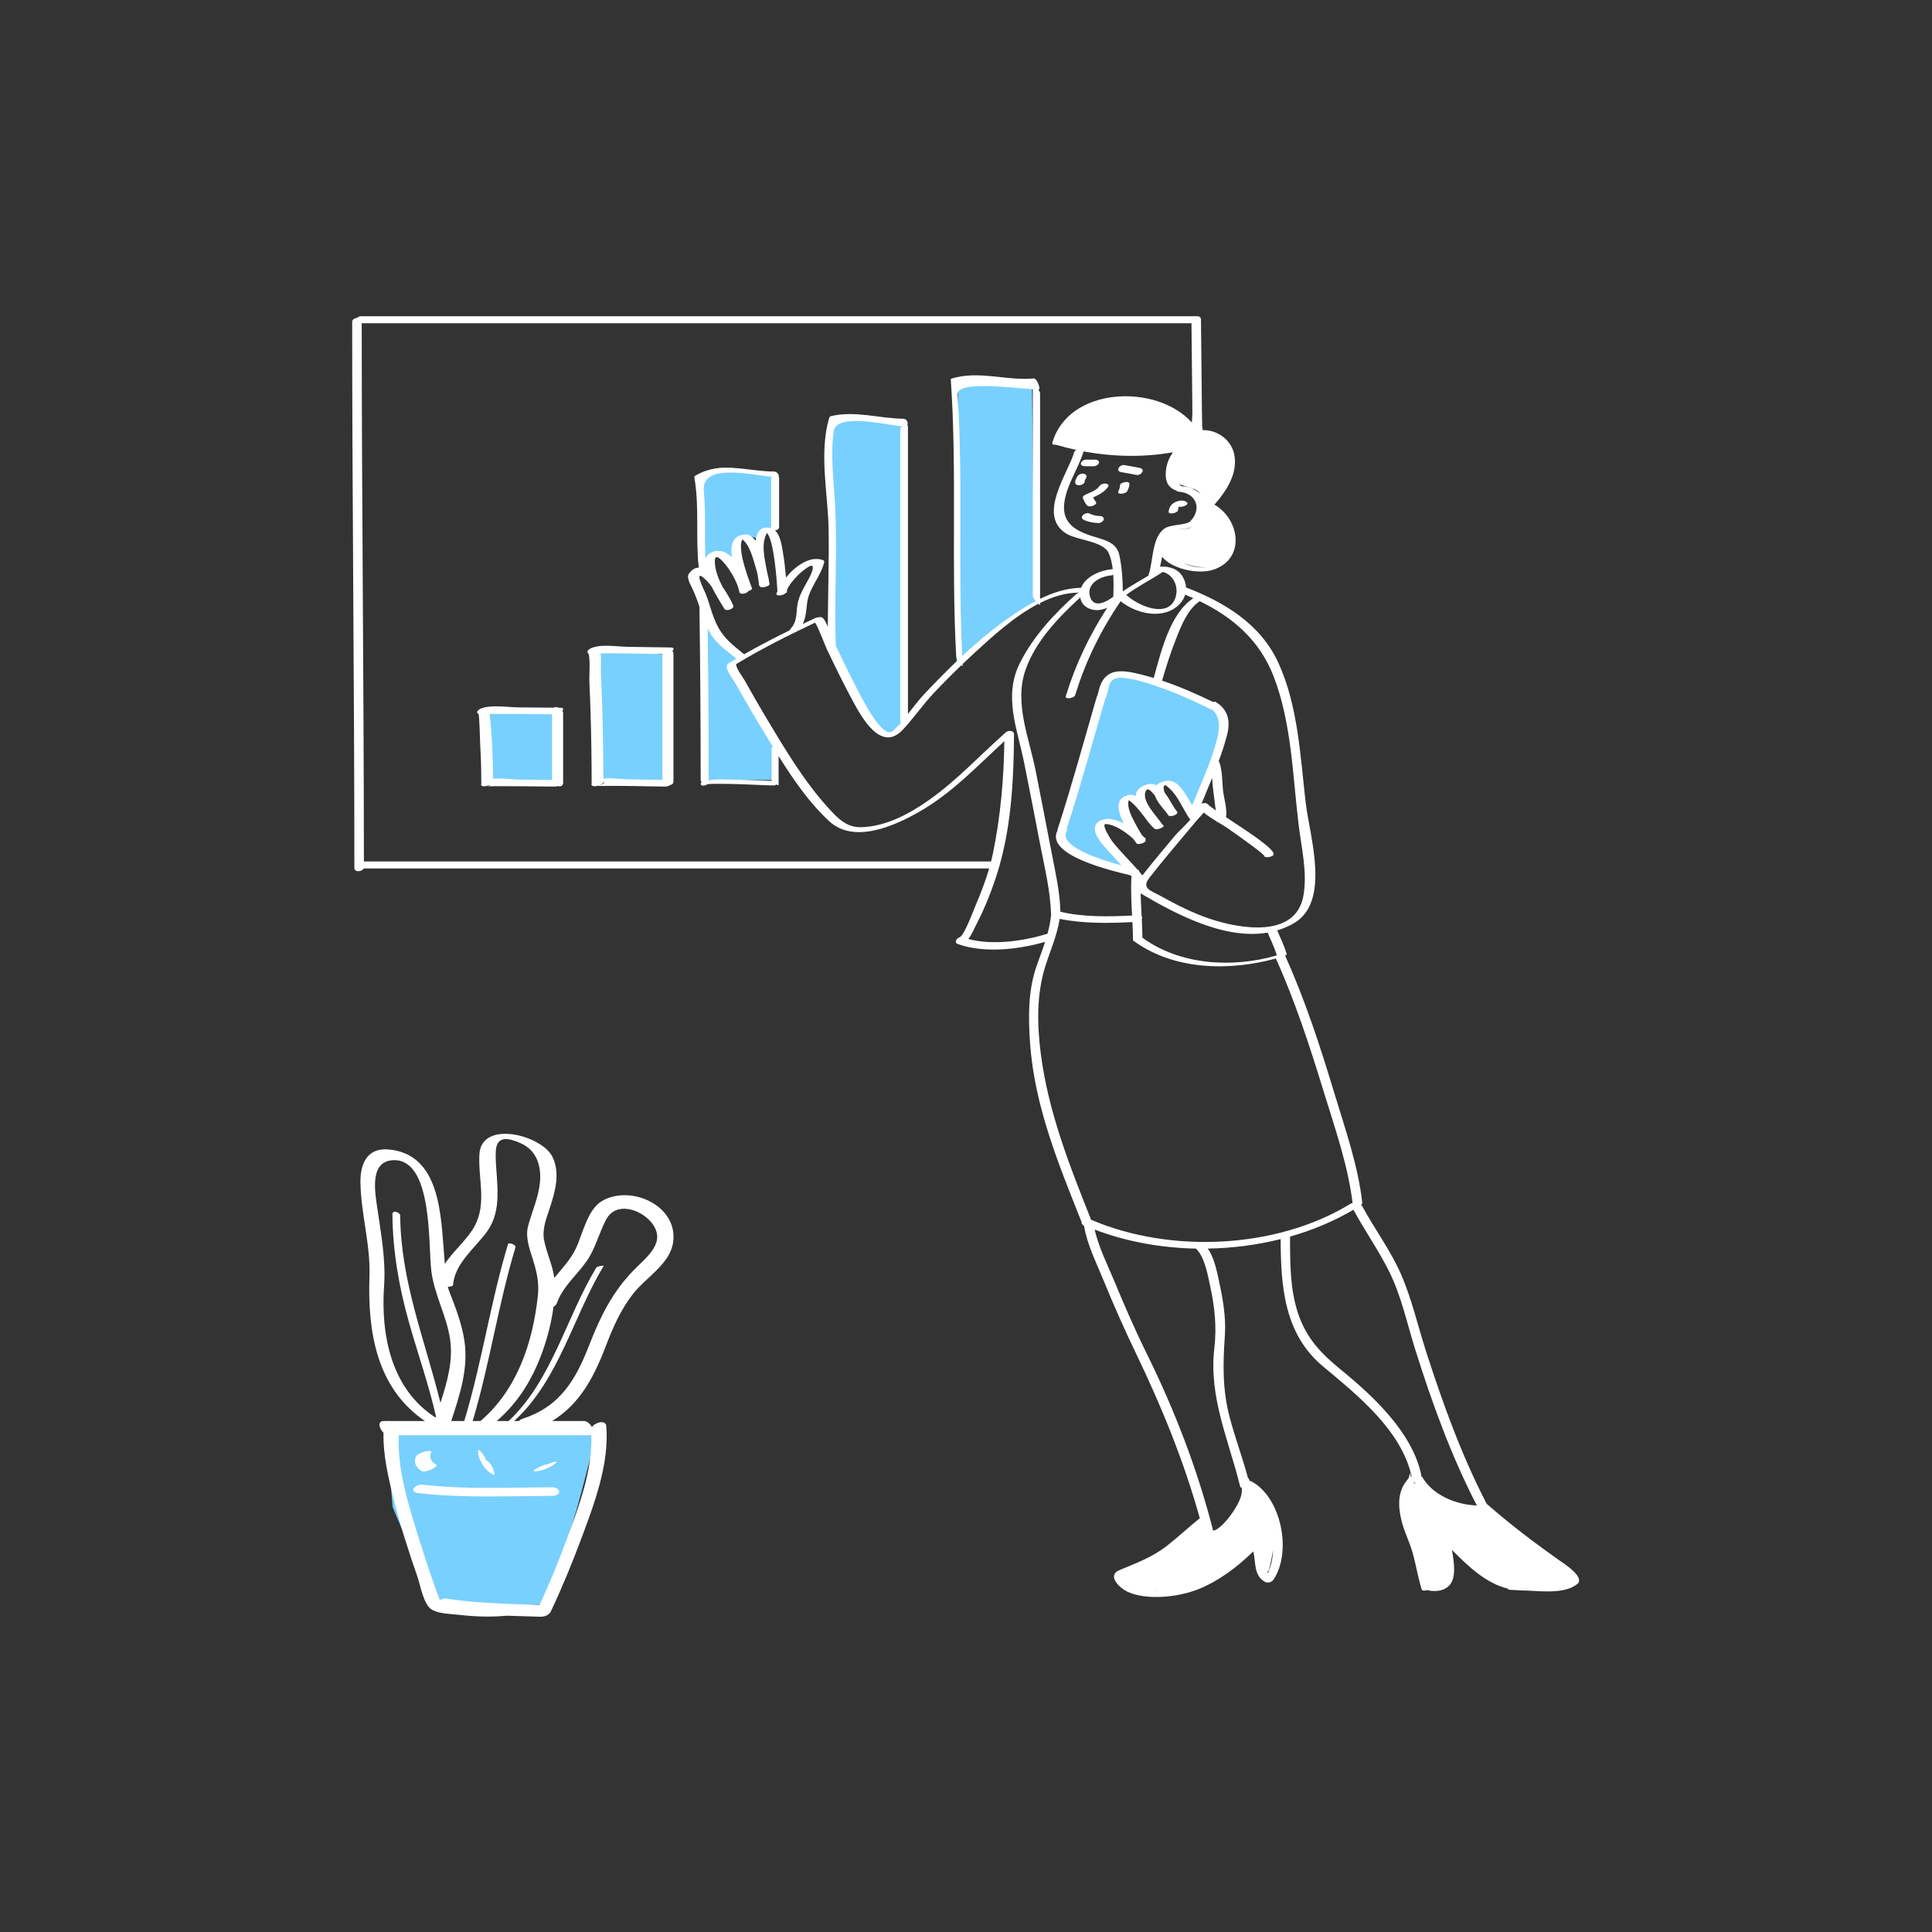 <?xml version="1.0" standalone="no"?>
<svg version="1.1" id="Layer_1" xmlns="http://www.w3.org/2000/svg" xmlns:xlink="http://www.w3.org/1999/xlink" x="0px" y="0px" width="595.28px" height="595.28px" viewBox="0 0 595.28 595.28" enable-background="new 0 0 595.28 595.28" xml:space="preserve">
<rect x="0" y="0" width="595.28" height="595.28" fill="#333333" stroke="none"/>
<path id="color_x5F_2" fill="#78d0fe" d="M118.982,441.342h65c0,0,0,0-5,19s-12,34-12,34l-33,1l-13-31L118.982,441.342z
	 M317.982,118.342l-22.75-0.75l-0.5,86.5c0,0,4-2.5,8-6.75s16.75-11.25,16.75-11.25l-0.75-2L317.982,118.342z M257.732,128.092
	l-1.5,1l-1.75,5.5l1.75,15.5l-1.25,46c0,0,7,15.75,10.5,23s9.25,7.5,9.25,7.5l3.75-5.5l-0.5-90.5L257.732,128.092z M220.732,169.842
	c2.25-1,4.5,3.5,4.5,3.5l1.75-1.75c0,0,0.75-6,2.5-6.5s5.25,1.75,5.25,1.75s0,0,0.5-2.25s3.25-1.25,3.25-1.25l-0.25-16.5
	c0,0-6-1.5-12-2.5s-10,1.5-10,1.5l-1,0.25v27l1.75,0.75C216.982,173.842,218.482,170.842,220.732,169.842z M228.982,203.342
	c0,0-1-0.5-4-2.5s-7.5-8.25-7.75-9l-0.25,48.5h21.25l1.25-12.25l-14.75-23.25L228.982,203.342z M182.232,199.592l1.5,40.5l11.75,0.5
	l11.25-0.25l-0.25-38.5L182.232,199.592z M171.232,242.092v-23l-22-1l0.75,22.25L171.232,242.092z M372.815,216.509l-22.5-7.667
	c0,0-5.833-1-8.333-0.333s-4.833,9-4.833,9s-10,36.167-10.667,39s5,6.333,5,6.333s16.5,5.833,17,6.167s-3.833-4.5-3.833-4.5
	l-4.833-6.333c0,0-0.333-4.667,1.167-5.167s6.667,1.333,6.667,1.333l-1.333-3.167c0,0,0.167-4.667,0.5-5.833
	s4.167,2.333,4.167,2.333s0-4.167,2-5.5s3.167,1.5,3.167,1.5l1.5-1.667c0,0,0,0,2-0.667s7.333,8.667,7.333,8.667l2.667-5.5
	c0,0,6.167-17.167,7.333-20.333S372.815,216.509,372.815,216.509z"></path>
<path id="color_x5F_1" d="M360.071,157.669c0.111-1.257,0.777-2.363,1.938-2.916c1.12-0.534,2.831-0.906,3.792,0.134
	c0.595,0.643-1.78,1.593-2.573,1.172c-0.154,0.372-0.245,0.817-0.277,1.183C362.878,158.077,359.983,158.673,360.071,157.669z
	 M334.486,152.4c-0.305,0.147-1.076,0.615-0.849,1.086c0.377,0.785,0.696,1.585,1.286,2.24c0.755,0.84,3.522-0.249,2.676-1.19
	c-0.347-0.386-0.578-0.816-0.796-1.266c1.756-0.816,3.448-1.635,4.638-3.284c0.423-0.586-0.357-0.968-0.824-0.998
	c-0.713-0.044-1.479,0.243-1.902,0.83C337.717,151.2,335.955,151.691,334.486,152.4z M338.733,158.99
	c-1.077-0.016-2.142-0.326-3.108-0.782c-1.227-0.58-3.342,1.189-1.665,1.981c1.421,0.671,2.965,0.937,4.526,0.961
	c0.641,0.01,1.515-0.495,1.593-1.185C340.166,159.195,339.311,158.999,338.733,158.99z M347.297,151.38
	c0.367-0.728,0.668-1.415,0.688-2.243c0.016-0.64-0.765-0.668-1.247-0.606c-0.425,0.054-1.634,0.37-1.648,0.976
	c-0.016,0.658-0.193,1.241-0.487,1.824C343.98,152.563,346.877,152.212,347.297,151.38z M334.205,148.34
	c0.023-0.449,0.297-0.784,0.505-1.176c0.343-0.647-0.301-1.148-0.884-1.218c-0.712-0.086-1.541,0.233-1.887,0.887
	c-0.298,0.563-0.636,1.069-0.67,1.728C331.192,150.073,334.138,149.65,334.205,148.34z M345.456,145.465
	c1.572,0.262,3.135,0.563,4.698,0.872c1.462,0.289,2.917-1.78,0.988-2.162c-1.563-0.309-3.126-0.609-4.698-0.872
	C344.981,143.059,343.514,145.141,345.456,145.465z M334.357,143.654c0.881,0,1.762,0,2.643,0c0.614,0,1.512-0.464,1.605-1.137
	c0.104-0.748-0.791-0.89-1.323-0.89c-0.881,0-1.762,0-2.643,0c-0.614,0-1.512,0.464-1.605,1.137
	C332.931,143.513,333.825,143.654,334.357,143.654z M485.939,488.101c-4.262,3.352-12.147,1.968-17.123,1.932
	c-0.569-0.004-1.126-0.043-1.678-0.099c-1.325-0.039-2.157-0.092-2.157-0.092l-0.57-0.404c-6.699-1.709-12.129-6.927-17.037-11.883
	c0.43,2.842,1.01,5.724,0.406,8.497c-0.797,3.664-4.329,4.639-7.683,3.978c-0.13-0.025-0.221-0.059-0.296-0.096
	c-0.751,0.232-1.614,0.248-1.755-0.204c-1.178-3.761-1.756-7.644-2.834-11.424c-0.91-3.192-2.459-6.172-3.286-9.378
	c-1.231-4.772-1.453-9.595,2.052-13.389c0.294-1.024,0.503-1.698,0.503-1.698l0.244,1.219c0.075-0.025,0.152-0.048,0.233-0.069
	c-3.09-14.243-16.721-25.146-27.32-33.983c-11.988-9.995-12.994-24.669-13.057-39.22c-7.28,1.82-14.869,2.796-22.455,2.922
	c2.004,2.75,2.825,7.105,3.44,9.888c1.207,5.465,2.22,11.297,1.831,16.917c-0.602,8.687-0.769,16.67,1.479,25.167
	c1.66,6.276,3.946,12.365,5.626,18.633c0.09,0.064,0.171,0.14,0.227,0.24c0.139,0.25,0.258,0.503,0.359,0.759
	c0.174,0.007,0.332,0.04,0.459,0.106c9.251,4.892,12.619,21.792,6.795,30.339c-0.491,0.721-1.712,1.092-2.502,0.67
	c-3.588-1.912-2.87-5.955-3.664-9.406c-0.092,0.077-0.19,0.159-0.296,0.247c-4.889,4.772-10.766,9.116-17.021,11.531
	c-5.872,2.268-15.59,3.423-21.571,0.585c-2.137-1.015-6.449-4.897-2.371-6.61c5.318-2.233,10.091-3.922,14.732-7.565
	c3.438-2.699,6.626-5.685,10.027-8.424c-4.933-17.725-11.789-34.438-19.796-51.068c-3.56-7.392-6.873-14.913-9.979-22.507
	c-2.129-5.208-4.999-10.88-5.881-16.518c-0.205-0.046-0.359-0.141-0.421-0.298c-0.018-0.045-0.036-0.091-0.054-0.136
	c-0.25-0.199-0.322-0.431-0.264-0.664c-7.085-17.8-14.511-35.724-15.895-55.075c-0.573-8.007-0.666-16.302,2.032-23.975
	c0.877-2.495,1.801-4.9,2.589-7.34c-8.207,2.366-18.839,3.57-26.866,0.663c-1.346-0.488-0.326-1.803,0.538-2.093
	c1.398-0.469,4.248-8.229,5.039-10.094c1.54-3.63,2.962-7.312,4.06-11.094c-64.245,0-128.49,0-192.735,0
	c-0.458,1.039-2.857,1.255-2.857-0.142c-0.007-56.112-0.667-112.221-0.674-168.333c0-0.691,0.793-1.134,1.556-1.187
	c0.26-0.284,0.666-0.49,1.181-0.49c85.647,0,171.294-0.009,256.941-0.009c0.098,0,0.186,0.009,0.271,0.02
	c0.766-0.117,1.572,0.148,1.58,0.956c0.091,9.099,0.169,18.198,0.28,27.296c0.021,1.767,0.037,3.535,0.081,5.302
	c0.006,0.227,0.056,0.524,0.083,0.751c0.064,0.132,0.089,0.292,0.061,0.484c-0.016,0.105-0.044,0.194-0.071,0.285
	c4.516-0.149,9.019,2.955,9.869,7.739c1.003,5.656-2.362,10.903-6.151,15.231c7.773,4.495,9.664,16.639-0.27,20.022
	c-4.507,1.535-12.641-0.05-15.857-3.932c-0.19,1.004-0.392,2.005-0.636,2.996c2.703-0.126,5.467,0.585,6.958,3.084
	c0.64,1.073,0.982,2.21,1.043,3.339c11.824,4.529,22.967,11.267,28.438,23.186c6.13,13.356,6.76,28.902,8.454,43.282
	c1.188,10.089,7.806,30.421-3.722,37.033c-1.642,0.942-3.339,1.645-5.072,2.163c1.025,2.414,2.172,4.778,2.941,7.289
	c0.058,0.188-0.228,0.369-0.506,0.498c0,0,0,0.001,0.001,0.002c6.231,13.774,10.921,28.31,15.293,42.763
	c3.254,10.759,7.196,22.009,8.46,33.237c0.04,0.351-0.114,0.658-0.368,0.901c0.165,0.051,0.297,0.133,0.368,0.266
	c3.738,6.961,8.574,13.395,11.792,20.626c3.47,7.8,5.316,16.217,7.935,24.324c5.147,15.934,10.892,31.89,18.628,46.777
	c0.188,0.166,0.38,0.326,0.569,0.491c0.136,0.065,0.237,0.156,0.305,0.264c6.989,6.069,14.294,11.584,21.862,16.913
	C482.019,481.867,488.547,486.05,485.939,488.101z M435.594,456.836c0.159,0.127,0.345,0.273,0.559,0.44
	c-0.143-0.214-0.289-0.426-0.418-0.647C435.688,456.698,435.638,456.766,435.594,456.836z M390.594,287.354
	c-13.201,2.269-28.128-5.586-39.147-12.086c0.06,2.351,0.19,4.698,0.313,7.047c0.192,0.232,0.194,0.552,0.044,0.855
	c0.096,1.911,0.177,3.824,0.191,5.744c11.555,8.464,27.686,9.399,41.191,5.529c0.061-0.074,0.132-0.144,0.216-0.207
	C392.628,291.879,391.56,289.637,390.594,287.354z M345.583,266.663c-1.169-1.244-2.345-2.482-3.459-3.767
	c-1.576-1.816-5.128-5.185-4.769-7.939c0.293-2.245,3.368-2.917,5.242-2.528c1.252,0.26,2.467,0.697,3.641,1.241
	c-1.679-3.303-2.587-6.836,0.171-8.25c1.286-0.66,2.463-0.639,3.555-0.196c0.038-1.309,0.742-2.452,2.561-3.226
	c1.501-0.639,2.737-0.552,3.804-0.043c1.021-1.07,2.9-1.516,4.231-1.358c2.141,0.254,3.65,2.493,4.739,4.142
	c0.723,1.095,1.376,2.235,2.036,3.372c2.739-6.744,5.937-13.524,7.696-20.547c0.896-3.577,0.892-6.551-1.444-8.888
	c-0.163-0.006-0.31-0.034-0.429-0.093c-5.213-2.565-10.547-4.999-16.042-6.9c-2.84-0.983-5.735-1.961-8.701-2.492
	c-2.438-0.437-5.799-1.075-6.642,2.046c-0.31,1.145-0.594,2.295-0.891,3.444c-0.042,0.163-0.151,0.309-0.297,0.438
	c-3.893,13.358-7.553,26.778-11.844,40.017c-0.012,0.036-0.034,0.07-0.054,0.105c0.148,0.173,0.175,0.417-0.009,0.744
	C326.065,260.614,338.194,264.638,345.583,266.663z M362.184,257.296c0.651-0.771,2.898-2.836,4.598-4.765
	c-0.065-0.035-0.123-0.077-0.163-0.134c-2.15-3.064-3.524-6.991-6.354-9.53c-0.354-0.317-0.855-0.797-1.374-1.006
	c-0.022,0.133-0.386,0.405-0.357,0.876c0.027,0.43,0.077,0.846,0.229,1.253c0.023,0.062,0.052,0.121,0.077,0.183
	c1.197,1.571,2.182,3.54,3.207,5.076c0.159,0.2,0.319,0.399,0.479,0.597c0.035,0.043,0.045,0.089,0.045,0.136
	c0.037,0.048,0.073,0.103,0.11,0.149c0.64,0.8-2.144,1.788-2.704,1.087c-0.122-0.152-0.33-0.468-0.597-0.884
	c-1.147-1.362-2.913-3.348-3.552-5.235c-1.139-1.436-2.182-2.357-2.643-1.625c-1.921,3.048,3.255,7.983,4.78,10.324
	c0.021,0.031,0.027,0.062,0.04,0.093c0.158,0.157,0.316,0.305,0.473,0.434c0.555,0.456-2.056,1.576-2.719,1.032
	c-1.7-1.396-2.908-3.447-4.298-5.131c-0.821-0.994-1.653-2.028-2.638-2.869c-0.33-0.282-0.666-0.584-1.045-0.802
	c-0.613,2.158,0.82,4.882,1.771,6.722c0.732,1.417,1.52,2.819,2.399,4.156c0.328,0.284,0.651,0.571,0.962,0.864
	c0.162,0.152,0.131,0.329-0.011,0.501c0.006,0.009,0.013,0.019,0.019,0.027c0.523,0.706-2.26,1.65-2.719,1.032
	c-0.269-0.362-0.624-0.846-1.022-1.412c-2.335-2.062-5.41-4.28-8.386-4.562c-1.783-0.169,1.696,5.099,1.957,5.427
	c2.397,3.021,5.189,5.721,7.732,8.62c0.433,0.135,0.577,0.362,0.527,0.616c0.331,0.388,0.66,0.777,0.98,1.174
	C355.306,265.515,358.726,261.39,362.184,257.296z M374.633,249.715c-0.075-0.427-0.145-0.813-0.174-1.071
	c-0.221-1.954-0.467-3.905-0.728-5.854c-0.123-0.915-0.173-1.995-0.252-3.092c-1.083,2.655-2.2,5.296-3.264,7.936
	c0.523-0.19,1.11-0.265,1.379-0.17c0.011,0.004,0.022,0.008,0.033,0.012c0.233,0.082,0.381,0.183,0.473,0.293
	C372.454,248.164,373.371,248.846,374.633,249.715z M369.661,185.241c-3.586,2.328-5.578,7.271-7.099,11.065
	c-1.753,4.374-3.181,8.856-4.494,13.379c-0.002,0.009-0.008,0.017-0.011,0.025c5.354,1.796,10.558,4.089,15.632,6.541
	c0.386-0.072,0.743-0.07,0.958,0.066c3.75,2.357,4.51,5.805,3.463,9.979c-0.692,2.762-1.594,5.479-2.589,8.172
	c0.018,0.029,0.039,0.055,0.053,0.087c1.131,2.62,0.963,6.667,1.319,9.472c0.25,1.96,1.309,5.502,0.856,7.769
	c6.398,4.21,15.651,10.126,14.593,11.632c-0.614,0.875-3.561,1.01-2.729-0.176c-0.348,0.496-0.364,0.046-1.083-0.545
	c-0.912-0.75-1.854-1.462-2.802-2.164c-2.397-1.772-4.827-3.501-7.267-5.215c-0.934-0.656-2.033-1.311-3.159-1.988
	c-0.248-0.052-0.443-0.158-0.536-0.325c-1.365-0.826-2.727-1.7-3.885-2.661c-0.633,0.835-1.468,1.626-1.913,2.16
	c-3.072,3.689-6.205,7.328-9.254,11.037c-1.89,2.299-3.776,4.603-5.603,6.953c-2.501,3.221,0.483,3.898,3.183,5.39
	c4.965,2.744,10.075,5.391,15.468,7.199c9.361,3.138,26.719,6.152,28.896-7.412c1.15-7.162-0.65-14.358-1.517-21.452
	c-1.845-15.086-2.168-31.591-7.751-45.913C388.051,197.184,379.802,190.172,369.661,185.241z M365.163,183.228
	c-0.292,0.978-0.806,1.913-1.567,2.746c-4.723,5.167-13.333,3.302-18.322-0.739c-6.122,9.026-10.778,18.463-13.996,28.935
	c-0.311,1.012-3.231,1.414-2.902,0.345c3.01-9.794,7.244-18.704,12.758-27.218c-1.331,0.551-2.738,0.838-4.131,0.616
	c-1.905-0.304-3.615-1.43-4.076-3.411c-0.035-0.15-0.043-0.292-0.067-0.438c-6.803,6.206-13.768,13.515-16.855,22.256
	c-3.63,10.278,1.119,21.032,3.115,31.273c1.581,8.108,3.217,16.208,4.744,24.327c1.169,6.214,2.72,12.649,2.862,18.997
	c6.938,1.684,14.886,1.543,22.086,1.172c-0.208-3.891-0.419-7.777-0.217-11.691c0.005-0.097,0.049-0.187,0.115-0.271
	c-0.119-0.141-0.236-0.283-0.356-0.422c-5.126-1.252-26.676-6.125-22.475-13.911c-0.039-0.067-0.052-0.146-0.02-0.244
	c4.397-13.564,8.128-27.318,12.129-41c0.027-0.094,0.089-0.182,0.169-0.265c0.699-2.844,1.229-5.423,4.084-6.828
	c2.564-1.261,6.491-0.328,9.1,0.302c1.388,0.335,2.762,0.724,4.13,1.136c2.247-8.001,5-19.915,12.222-24.58
	C366.859,183.939,366.016,183.579,365.163,183.228z M365.982,162.842c0.41-0.068,0.789-0.241,1.143-0.478
	c-0.35,0.153-0.73,0.285-1.153,0.398c-0.828,0.222-1.787,0.179-2.715,0.227C364.019,163.034,364.934,163.017,365.982,162.842z
	 M361.974,138.156c0.077-0.014,0.154-0.027,0.231-0.041c0.016-0.015,0.027-0.023,0.027-0.023S362.132,138.118,361.974,138.156z
	 M363.277,149.161c0.239,0.265,0.516,0.497,0.837,0.687c0.103-0.014,0.205-0.021,0.299-0.014c0.909,0.077,1.797,0.293,2.63,0.609
	c0.072,0.001,0.136,0.004,0.191,0.009C365.826,150.047,364.347,149.542,363.277,149.161z M367.554,150.651
	c0.918,0.409,1.741,0.951,2.418,1.596c-0.614-0.769-1.363-1.416-2.24-1.655c-0.071-0.02-0.144-0.041-0.215-0.061
	C367.558,150.565,367.569,150.605,367.554,150.651z M333.871,139.079c-1.521,5.002-4.704,9.509-5.751,14.645
	c-1.595,7.82,3.671,10.089,10.125,12c3.183,0.943,5.953,1.924,6.672,5.429c0.743,3.618,1.042,7.352,1.025,11.055
	c2.556-1.752,5.293-3.245,7.944-4.86c-0.022-0.073-0.026-0.155,0.01-0.254c1.487-4.122,0.913-11.516,4.951-14.278
	c1.942-1.328,6.689-0.924,7.946-2.242c0.48-0.503,0.859-1.025,1.153-1.552c0.021-0.089,0.067-0.186,0.145-0.291
	c1.658-3.356-0.301-6.835-4.792-7.215c-0.478-0.041-0.721-0.167-0.803-0.334c-1.822-0.611-3.169-1.966-3.305-4.362
	c-0.134-2.366,0.488-4.85,1.819-6.837c0.116-0.235,0.225-0.441,0.326-0.624C352.36,140.97,342.925,140.757,333.871,139.079z
	 M343.01,177.094c-0.207,0.108-0.443,0.187-0.705,0.209c-3.186,0.282-7.578,2.461-6.482,6.421c1.073,3.875,4.98,1.827,7.208,0.12
	C343.088,181.849,343.161,179.46,343.01,177.094z M358.27,176.218c-3.687,2.456-7.707,4.429-11.264,7.069
	c3.657,3.396,13.033,7.504,15.194,0.777C363.266,180.748,361.532,177.022,358.27,176.218z M371.734,174.737
	c-2.016,0.185-4.283-0.265-6.868-1.148C367.022,174.586,369.532,175.043,371.734,174.737z M305.366,265.428
	c0.2-0.793,0.389-1.59,0.555-2.393c2.348-11.375,3.383-23.056,3.536-34.669c-8.433,7.735-16.163,16.038-26.282,21.795
	c-7.62,4.335-20.016,9.911-27.647,2.899c-6.161-5.662-11.111-12.865-15.631-20.103c0,2.62,0,5.239,0,7.859
	c0.11,0.099,0.095,0.235,0,0.383c0,0.258,0,0.517,0,0.775c0-0.023-0.281-0.109-0.637-0.239c-0.301,0.168-0.644,0.288-0.915,0.282
	c-3.17-0.067-6.339-0.271-9.508-0.369c-2.428-0.075-4.859-0.149-7.289-0.141c-0.855,0.002-1.713,0.001-2.568,0.04
	c-0.494,0.022-0.778,0.04-0.937,0.046c-0.551,0.464-1.767,0.683-2.042,0.216c-0.206-0.351-0.092-0.627,0.231-0.847
	c-0.208-0.125-0.347-0.322-0.347-0.604c-0.005-17.816-0.135-35.633-0.377-53.448c-0.674-1.991-1.364-3.86-2.291-5.797
	c-0.488-1.021-1.768-3.15-0.955-4.327c0.927-1.342,1.968-1.885,3.05-1.886c-1.082-9.277,0.264-18.629-1.39-27.869
	c-0.001-0.144,0.052-0.264,0.16-0.359c7.705-4.769,16.021-1.419,24.419-1.383c0.82,0.004,1.712,0.988,1.351,1.447
	c0.126,0.094,0.205,0.219,0.205,0.382c0,2.56,0,5.121,0,7.681c0,0.012,0,0.024,0,0.037c0,2.561,0,5.121,0,7.681
	c0,0.512-0.641,0.825-1.271,0.888c1.726,1.534,2.162,5.134,2.479,7.009c0.421,2.495,0.698,5.006,0.912,7.524
	c2.938-3.59,7.364-6.713,11.202-5.418c0.294,0.099,0.664,0.266,0.575,0.655c-1.024,4.471-4.712,8.015-5.259,12.56
	c-0.29,2.411-0.396,4.562-1.368,6.526c1.323-0.631,2.647-1.259,3.975-1.879c0.224-0.104,0.597-0.167,0.979-0.187
	c0.353-0.077,0.678-0.094,0.88-0.011c0.05,0.021,0.1,0.057,0.15,0.088c0.184,0.052,0.294,0.13,0.292,0.233
	c0.56,0.559,1.081,1.663,1.528,2.788c-0.104-10.143,0.374-20.283,0.165-30.429c-0.228-11.1-2.971-23.196,0.168-34.069
	c0.074-0.255,0.342-0.537,0.606-0.597c7.53-1.719,14.761,0.715,22.315,0.831c1.067,0.016,1.619,1.439,1.11,2.08
	c0.151,0.002,0.262,0.022,0.262,0.075c0,29.597,0,59.194,0,88.791c1.717-2.173,3.388-4.401,5.27-6.39
	c3.252-3.438,6.588-6.845,10.038-10.132c-0.245-0.432-0.426-0.842-0.439-1.09c-1.583-28.424,0.289-56.923-1.669-85.333
	c-0.02-0.145,0.024-0.263,0.131-0.355c8.422-2.636,16.837,0.707,25.398-0.064c1.077-0.097,2.122,3.3,1.712,3.337
	c-0.094,0.008-0.208,0.013-0.327,0.016c0.333,0.433,0.591,0.877,0.591,1.225c0,21.109,0,42.218,0,63.328
	c4-1.962,8.241-3.326,12.658-3.416c1.303-3.479,5.953-5.405,9.497-5.719c0.086-0.008,0.161-0.006,0.236-0.006
	c-0.22-1.858-0.617-3.632-1.325-5.101c-1.738-3.607-9.825-3.791-13.14-5.954c-8.76-5.715,0.577-18.264,2.601-25.006
	c0.083-0.276,0.341-0.505,0.671-0.677c-2.132-0.454-4.235-0.992-6.305-1.602c-0.679,0.065-1.257-0.104-1.114-0.606
	c4.93-17.257,31.96-18.425,42.987-6.248c0.044-1.154,0.181-2.305,0.172-2.941c-0.117-9.216-0.196-18.434-0.287-27.65
	c-85.22,0-170.44,0.009-255.661,0.009c0.013,55.278,0.65,110.553,0.671,165.831C176.537,265.428,240.952,265.428,305.366,265.428z
	 M296.467,202.125c4.342-4.051,8.879-7.887,13.711-11.295c2.8-1.975,5.797-3.967,8.953-5.636c-0.479-0.544-0.908-1.157-0.908-1.61
	c0-21.223,0-42.446,0-63.669c-6.474-0.388-23.433-2.712-23.16,1.651c0.562,8.981,0.79,17.976,0.833,26.974
	C295.979,166.404,295.61,184.276,296.467,202.125z M263.754,211.614c1.222,2.348,8.149,16.596,11.357,13.598
	c0.801-0.749,1.552-1.553,2.282-2.383c0-30.278,0-60.556,0-90.834c0-0.246,0.321-0.456,0.724-0.61
	c-5.104-0.42-20.451-4.393-21.254,1.578c-1.017,7.552,0.049,15.123,0.444,22.678c0.755,14.44-0.311,28.892,0.229,43.333
	C259.547,203.217,261.585,207.449,263.754,211.614z M226.903,202.959c-2.511-2.057-5.063-3.799-7.086-6.401
	c-0.669-0.861-1.247-1.851-1.757-2.895c0.184,15.456,0.299,30.913,0.303,46.37c0,0.123-0.03,0.234-0.074,0.338
	c2.282-0.315,5.414-0.21,5.707-0.206c4.585,0.059,9.162,0.322,13.744,0.454c0-3.501,0-7.002,0-10.503
	c0,0.021,0.227,0.093,0.523,0.198c-0.97-1.583-1.926-3.16-2.873-4.712c-2.896-4.752-5.715-9.554-8.411-14.424
	c-0.714-1.29-3.103-4.224-3.049-5.781c0.004-0.113,0.049-0.218,0.121-0.316c-0.161-0.141-0.081-0.368,0.465-0.701
	C225.307,203.898,226.105,203.429,226.903,202.959z M218.31,241.044c0.006,0.039,0.005,0.077,0.001,0.114
	C218.317,241.124,218.316,241.085,218.31,241.044z M218.308,241.03c-0.01-0.049-0.028-0.1-0.061-0.156
	C218.278,240.927,218.297,240.979,218.308,241.03z M243.308,194.207c0.021-0.133,0.101-0.288,0.273-0.472
	c2.466-2.632,1.493-5.671,2.421-8.783c0.753-2.526,2.133-4.601,3.343-6.918c0.792-1.516,2.373-5.243-0.781-3.029
	c-0.987,0.693-1.941,1.439-2.782,2.308c-1.285,1.329-2.553,2.756-3.323,4.451c0.011,0.175,0.024,0.349,0.035,0.523
	c0.012,0.203-0.215,0.385-0.543,0.534c-0.758,0.767-3.021,0.96-2.695,0.022c0.079-0.228,0.181-0.468,0.285-0.709
	c-0.228-3.706-1.073-15.582-3.235-17.925c-1.893,3.396-0.708,7.892,0.023,11.93c0.319,1.264,0.595,2.537,0.775,3.815
	c0.106,0.756-2.814,1.367-2.897,0.776c-0.009-0.065-0.023-0.129-0.033-0.194c-0.184-0.017-0.302-0.062-0.304-0.139
	c-0.023-0.674-0.262-2.071-0.522-3.796c-0.241-0.916-0.501-1.826-0.781-2.72c-0.736-2.346-1.56-5.606-3.439-7.34
	c-0.125-0.128-0.269-0.234-0.412-0.342c-0.31,0.686-0.449,1.404-0.424,2.167c0.051,1.6,0.318,3.178,0.72,4.727
	c0.723,2.792,1.679,5.501,2.703,8.194c0.1,0.264-0.455,0.598-1.105,0.813c-0.493,0.85-2.622,1.238-2.803,0.296
	c-0.466-2.428-1.829-4.936-3.176-6.966c-0.655-0.988-4.421-6.109-4.384-2.48c0.027,2.694,1.1,5.4,2.443,7.96
	c1.395,2.012,2.476,4.006,2.96,5.043c0.019,0.041,0.025,0.083,0.027,0.125c0.067,0.114,0.136,0.229,0.201,0.341
	c0.661,1.135-2.148,2.089-2.68,1.178c-0.77-1.32-2.534-4.005-3.967-6.904c-0.692-0.916-1.438-1.77-2.255-2.495
	c-3.357-2.982-0.064,3.513,0.349,4.511c1.402,3.393,2.082,7.012,3.82,10.298c2.059,3.893,4.916,5.954,8.131,8.581
	C233.869,198.972,238.561,196.536,243.308,194.207z M237.874,146.902c-6.561-0.568-21.867-4.403-21.006,4.458
	c0.671,6.915,0.104,13.855,0.52,20.769c0.268-0.718,0.739-1.318,1.486-1.744c2.441-1.392,4.727-0.514,6.633,1.321
	c-0.551-3.667,0.124-6.831,4.184-7.023c1.331-0.063,2.337,0.801,3.112,1.95c0.41-2.861,1.702-4.755,4.776-3.876
	c0-2.534,0-5.068,0-7.603c0-0.012,0-0.024,0-0.037c0-2.56,0-5.121,0-7.681C237.578,147.221,237.695,147.043,237.874,146.902z
	 M322.751,287.712c0.496-1.824,0.888-3.687,1.09-5.646c0.008-0.074,0.046-0.144,0.098-0.213c-0.066-0.031-0.108-0.07-0.109-0.124
	c-0.154-7.142-1.967-14.419-3.316-21.404c-1.65-8.537-3.276-17.085-5.018-25.604c-2.138-10.456-6.369-20.304-1.217-30.509
	c4.18-8.282,10.578-15.116,17.439-21.255c0.16-0.144,0.537-0.273,0.96-0.367c-4.147-0.038-8.262,1.211-12.216,3.189
	c0,0.218,0,0.436,0,0.654c0,0.029-0.215-0.138-0.501-0.396c-7.499,3.877-14.401,10.274-19.835,15.252
	c-1.194,1.094-2.374,2.203-3.544,3.321c0.007,0.126,0.011,0.252,0.018,0.378c0.017,0.294-0.158,0.24-0.409,0.001
	c-2.9,2.785-5.734,5.639-8.488,8.57c-3.376,3.595-6.165,7.668-9.513,11.263c-6.75,7.246-12.775-3.895-15.627-9.207
	c-2.747-5.115-5.297-10.333-7.788-15.577c-0.62-1.305-2.636-6.741-3.617-8.188c-8.288,3.91-16.481,8.028-24.329,12.769
	c-0.048,1.403,2.086,4.041,2.729,5.203c2.156,3.895,4.373,7.757,6.661,11.576c5.67,9.467,11.504,19.279,18.95,27.486
	c2.875,3.169,5.658,6.136,10.233,5.991c7.716-0.245,14.887-4.155,21.057-8.534c8.518-6.045,15.426-13.598,23.2-20.464
	c0.008-0.007,0.021-0.014,0.031-0.021c0.661-0.892,2.75-0.952,2.744,0.394c-0.063,13.167-0.769,27.25-4.354,40.045
	c0.01,0.206-0.052,0.422-0.176,0.618c-0.097,0.335-0.187,0.674-0.287,1.007c-1.729,5.718-3.937,11.363-6.665,16.683
	c-0.686,1.337-1.466,3.291-2.603,4.704c7.427,2.056,17.069,0.638,24.118-1.53C322.565,287.746,322.66,287.727,322.751,287.712z
	 M320.64,324.32c2.274,18.111,8.86,34.697,15.541,51.503c24.438,10.46,57.198,9.025,79.958-4.939c0.179-0.11,0.39-0.176,0.61-0.212
	c-1.377-11.466-5.408-22.987-8.779-33.957c-4.297-13.982-8.83-28.037-14.859-41.385c-14.414,3.961-31.451,3.612-43.82-5.428
	c-0.117-0.037-0.192-0.092-0.193-0.173c-0.013-1.88-0.091-3.754-0.185-5.625c-7.303,0.381-15.236,0.498-22.411-0.99
	c-0.814,5.195-2.905,9.74-4.474,14.776C319.388,306.37,319.542,315.584,320.64,324.32z M357.515,490.203
	c-0.704-0.008-1.382-0.029-2.031-0.061C356.153,490.186,356.83,490.211,357.515,490.203z M392.256,477.655
	c-0.583,3.421-1.274,6.187-1.274,6.187l-0.502,0.502c0.064,0.108,0.136,0.212,0.209,0.315
	C391.63,482.594,392.141,480.184,392.256,477.655z M372.927,396.541c-0.739-3.346-1.611-9.124-4.439-11.829
	c-10.837-0.208-21.551-2.163-31.213-5.869c1.226,5.398,3.946,10.809,6.011,15.769c3.114,7.482,6.333,14.945,9.922,22.213
	c8.714,17.644,15.709,35.734,20.59,54.814c2.365-0.462,5.377-4.665,6.419-6.286c1.25-1.944,2.73-4.545,2.384-6.961
	c-0.252-0.042-0.438-0.144-0.483-0.329c-3.492-14.326-9.743-27.521-7.954-42.683C374.907,409.08,374.293,402.728,372.927,396.541z
	 M437.912,454.454c0.027,0.129,0.009,0.251-0.036,0.368c0.17,0.08,0.317,0.198,0.416,0.371c3.103,5.434,10.382,8.486,16.747,8.662
	c-7.9-15.252-13.816-31.641-18.966-47.99c-2.533-8.042-4.276-16.538-8.063-24.114c-3.277-6.556-7.506-12.571-10.999-19.01
	c-5.986,3.539-12.587,6.299-19.524,8.272c0.002,7.883-0.045,16.209,2.496,23.75c2.555,7.584,7.055,12.284,13.126,17.229
	C423.029,430.072,435.191,441.379,437.912,454.454z M173.28,219.018c0.139,0.222,0.228,0.461,0.228,0.711c0,6.971,0,13.941,0,20.911
	c0.044,0.087,0.039,0.188,0,0.297c0,0.085,0,0.171,0,0.256c0,1.033-0.826,1.248-1.664,1.01c-0.263,0.094-0.522,0.154-0.747,0.153
	c-3.45-0.017-6.899-0.069-10.349-0.092c-2.384-0.016-4.768-0.033-7.151-0.026c-0.953,0.002-1.906,0.001-2.858,0.021
	c-0.332,0.007-0.561,0.053-0.657,0.078c0.089-0.028,0.305-0.104,0.692-0.281c0.036-0.079,0.072-0.157,0.108-0.235
	c-0.755,0.358-1.72,0.585-2.214,0.389c-0.017-0.007-0.033-0.013-0.049-0.02c-0.442-0.176-0.468-0.443-0.318-0.711
	c-0.017-4-0.106-8.002-0.349-11.995c-0.055-0.904-0.199-9.414-0.558-9.563c-1.039-0.435,0.244-1.409,0.734-1.599
	c3.324-1.288,8.257-0.385,11.716-0.365c3.558,0.021,7.117,0.062,10.675,0.087c0.391-0.267,0.999-0.228,1.569,0.012
	c0.143,0.001,0.286,0.003,0.428,0.003C173.692,218.064,173.716,218.533,173.28,219.018z M170.107,240.308c0-6.744,0-13.487,0-20.23
	c-3.301-0.021-6.601-0.063-9.902-0.084c-2.52-0.016-5.039-0.033-7.559-0.026c-0.597,0.001-1.193,0.009-1.79,0.013
	c0.756,6.628,1.024,13.309,1.063,19.977c2.812-0.294,6.225,0.254,8.562,0.268C163.691,240.245,166.899,240.283,170.107,240.308z
	 M150.083,242.336C150.021,242.352,150.019,242.356,150.083,242.336L150.083,242.336z M207.191,200.545
	c0.191,0.255,0.309,0.542,0.309,0.84c0,13.086,0,26.173,0,39.26c0.054,0.107,0.038,0.234-0.029,0.371
	c-0.088,0.511-0.425,0.758-0.858,0.813c-0.486,0.303-1.071,0.532-1.523,0.528c-3.45-0.031-6.899-0.127-10.349-0.169
	c-2.383-0.029-4.768-0.06-7.151-0.048c-0.796,0.004-1.593,0.004-2.389,0.026c-2.834,0.079,2.031-0.343,0.644-1.474
	c-0.001,0.001-0.002,0.003-0.002,0.004c0.755,0.728-2.417,2.082-3.42,1.349c-0.016-0.012-0.033-0.024-0.049-0.036
	c-0.212-0.155-0.175-0.396-0.064-0.61c-0.003-0.022-0.015-0.042-0.015-0.066c-0.009-7.192-0.106-14.385-0.333-21.574
	c-0.104-3.297-0.216-6.594-0.377-9.889c-0.061-1.248,0.409-7.996-0.438-8.701c-0.487-0.406,0.247-1.05,0.565-1.229
	c3.005-1.688,8.367-0.674,11.609-0.641c4.396,0.044,8.792,0.153,13.189,0.194C207.755,199.503,207.71,200.031,207.191,200.545z
	 M183.021,201.457C182.921,201.486,182.922,201.495,183.021,201.457L183.021,201.457z M204.147,240.292
	c-0.029-0.105-0.048-0.213-0.048-0.322c0-12.822,0-25.645,0-38.466c-3.424-0.041-6.849-0.121-10.273-0.159
	c-2.416-0.027-4.832-0.055-7.248-0.044c-0.509,0.002-1.018,0.012-1.527,0.018c0.255,1.957,0.034,5.062,0.081,6.018
	c0.187,3.818,0.343,7.637,0.454,11.458c0.204,7.031,0.314,14.063,0.328,21.097c2.651-0.269,5.871,0.221,7.725,0.24
	C197.142,240.166,200.644,240.242,204.147,240.292z M129.06,460.065c13.63,1.568,27.337,0.875,41.022,0.839
	c3.03-0.008,2.903-2.655-0.092-2.647c-13.241,0.035-26.501,0.727-39.691-0.791C127.896,457.19,125.721,459.681,129.06,460.065z
	 M129.958,453.268c0.825,0.437,2.329-0.232,3.066-0.575c0.199-0.093,2.082-1.064,1.32-1.467c-1.427-0.755-2.224-2.148-1.51-3.702
	c0.361-0.785-1.778-0.308-1.957-0.258c-0.827,0.23-2.303,0.682-2.705,1.555C127.327,450.66,128.264,452.373,129.958,453.268z
	 M149.261,452.109c-1.007-1.386-1.925-3.103-1.958-4.857c-0.02-1.041,0.926,0.058,1.168,0.376c0.452,0.595,1.039,1.448,1.314,2.277
	c0.093,0.051,0.182,0.107,0.278,0.156c0.883,0.445,1.469,1.632,1.868,2.48c0.035,0.074,0.844,2.222,0.19,1.892
	C150.98,453.857,150.021,453.155,149.261,452.109z M149.981,451.297c0-0.002-0.001-0.004-0.002-0.006
	C149.999,451.425,150,451.433,149.981,451.297z M164.585,453.333c0.874-0.001,1.691-0.095,2.525-0.376
	c1.45-0.489,3.024-1.146,4.159-2.209c0.742-0.694-0.821-0.242-1.056-0.165c-0.495,0.165-0.976,0.37-1.448,0.594
	c-0.959,0.044-1.97,0.549-2.8,0.968c-0.442,0.223-0.904,0.465-1.285,0.787C164.658,452.952,164.241,453.333,164.585,453.333z
	 M207.409,382.698c-0.922,6.715-8.163,10.725-12.135,15.69c-4.053,5.066-6.496,10.813-8.799,16.826
	c-3.765,9.83-8.208,17.636-16.365,22.629c3.284,0,6.568,0,9.852,0c0.941,0,1.902,0.894,2.426,1.872
	c0.997-1.513,4.245-2.338,4.412-0.369c0.999,11.743-3.77,24.246-7.811,35.042c-2.81,7.507-5.868,14.949-9.306,22.192
	c-0.529,1.115-2.051,1.59-3.174,1.558c-3.473-0.101-6.97-0.188-10.471-0.312c-4.853,0.466-9.766,0.288-14.604-0.271
	c-2.532-0.292-5.832-0.284-8.174-1.486c-2.757-1.415-3.68-7.495-4.575-10.063c-2.791-8.006-5.405-16.104-7.442-24.338
	c-1.621-6.553-3.244-13.419-3.082-20.232c-1.309-1.252-1.962-3.593,0.033-3.593c0.446,0,0.893,0,1.339,0
	c0.216-0.078,0.466-0.087,0.738,0c3.554,0,7.108,0,10.662,0c-14.986-10.185-17.683-27.627-17.096-44.647
	c0.337-9.762-2.603-19.121-2.779-28.803c-0.104-5.745,2.021-10.815,8.672-10.229c16.2,1.425,16.109,20.845,17.174,33.263
	c0.056,0.649,0.102,1.32,0.148,1.997c2.723-4.109,6.999-7.527,9.254-11.766c3.708-6.972,0.972-14.645,1.415-22.066
	c0.635-10.661,19.331-5.861,22.56,0.968c2.396,5.068,0.736,10.752-0.925,15.791c-1.035,3.141-2.334,6.306-1.723,9.686
	c0.711,3.933,2.672,7.756,3.148,11.733c2.343-2.908,4.991-5.608,6.638-9.057c2.073-4.34,3.537-11.923,7.958-14.596
	C194.1,364.841,208.968,371.345,207.409,382.698z M137.99,396.484c0.144,0.541,0.304,1.073,0.503,1.584
	c1.879,4.823,3.798,9.771,4.583,14.917c1.319,8.648-1.395,16.74-4.041,24.857c1.336,0,2.671,0,4.007,0
	c5.444-17.927,8.068-36.568,13.481-54.51c0.198-0.655,2.539,0.203,2.316,0.94c-5.318,17.628-7.942,35.931-13.195,53.569
	c0.801,0,1.603,0,2.404,0c11.269-9.655,16.115-24.065,17.681-38.653c0.441-4.112-0.4-7.541-1.64-11.438
	c-0.968-3.044-2.25-6.669-1.398-9.898c1.18-4.474,3.208-8.823,3.668-13.467c0.5-5.054-0.947-9.944-5.972-12.165
	c-3.496-1.545-7.325-2.491-7.614,2.349c-0.153,2.557,0.115,5.09,0.292,7.639c0.433,6.22,0.697,12.32-3.202,17.538
	c-3.69,4.938-9.818,9.686-10.272,16.226C139.571,396.264,138.865,396.424,137.99,396.484z M134.168,436.748
	c0.015,0.009,0.024,0.018,0.038,0.027c0.04-0.124,0.081-0.249,0.122-0.373c-2.212-9.742-5.538-19.15-8.262-28.764
	c-3.12-11.01-5.06-22.09-5.156-33.555c-0.011-1.279,2.393-0.631,2.402,0.516c0.171,20.291,7.665,38.412,12.392,57.63
	c2.09-6.388,3.977-13.023,2.957-19.707c-1.105-7.245-4.867-13.685-5.765-20.936c-0.984-7.939,0.551-34.881-11.927-34.105
	c-7.3,0.454-5.366,10.201-4.664,15.086c1.125,7.826,2.588,15.649,2.038,23.59C117.292,411.318,120.527,427.999,134.168,436.748z
	 M122.885,442.207c-0.578,11.039,3.392,22.826,6.614,33.159c1.853,5.94,3.839,11.849,6.019,17.681
	c0.59-0.366,1.255-0.588,1.832-0.501c9.509,1.434,19.278,1.667,28.906,1.932c2.986-6.423,5.693-13.001,8.145-19.64
	c3.738-10.128,8.275-21.715,7.771-32.758c-0.177,0.076-0.383,0.127-0.65,0.127C161.976,442.207,142.431,442.207,122.885,442.207z
	 M200.777,376.743c-3.274-4.114-10.957-6.743-14.033-0.953c-2.137,4.022-3.25,8.763-5.813,12.537
	c-2.926,4.31-7.543,8.066-9.281,13.035c-0.205,0.586-0.614,0.998-1.107,1.265c-0.795,6.219-2.714,12.608-5.033,17.936
	c-2.937,6.748-6.984,12.565-12.476,17.281c1.229,0,2.458,0,3.688,0c13.372-12.583,17.689-31.845,26.972-47.205
	c0.347-0.574,2.386-0.722,2.331-0.632c-9.448,15.633-13.788,35.189-27.611,47.837c0.492,0,0.983,0,1.475,0
	c0.262-0.293,0.625-0.545,1.128-0.709c11.59-3.778,16.366-11.971,20.579-22.815c3.371-8.679,7.133-16.289,13.728-23.026
	C199.243,387.289,205.557,382.749,200.777,376.743z" fill="#ffffff"></path>
</svg>